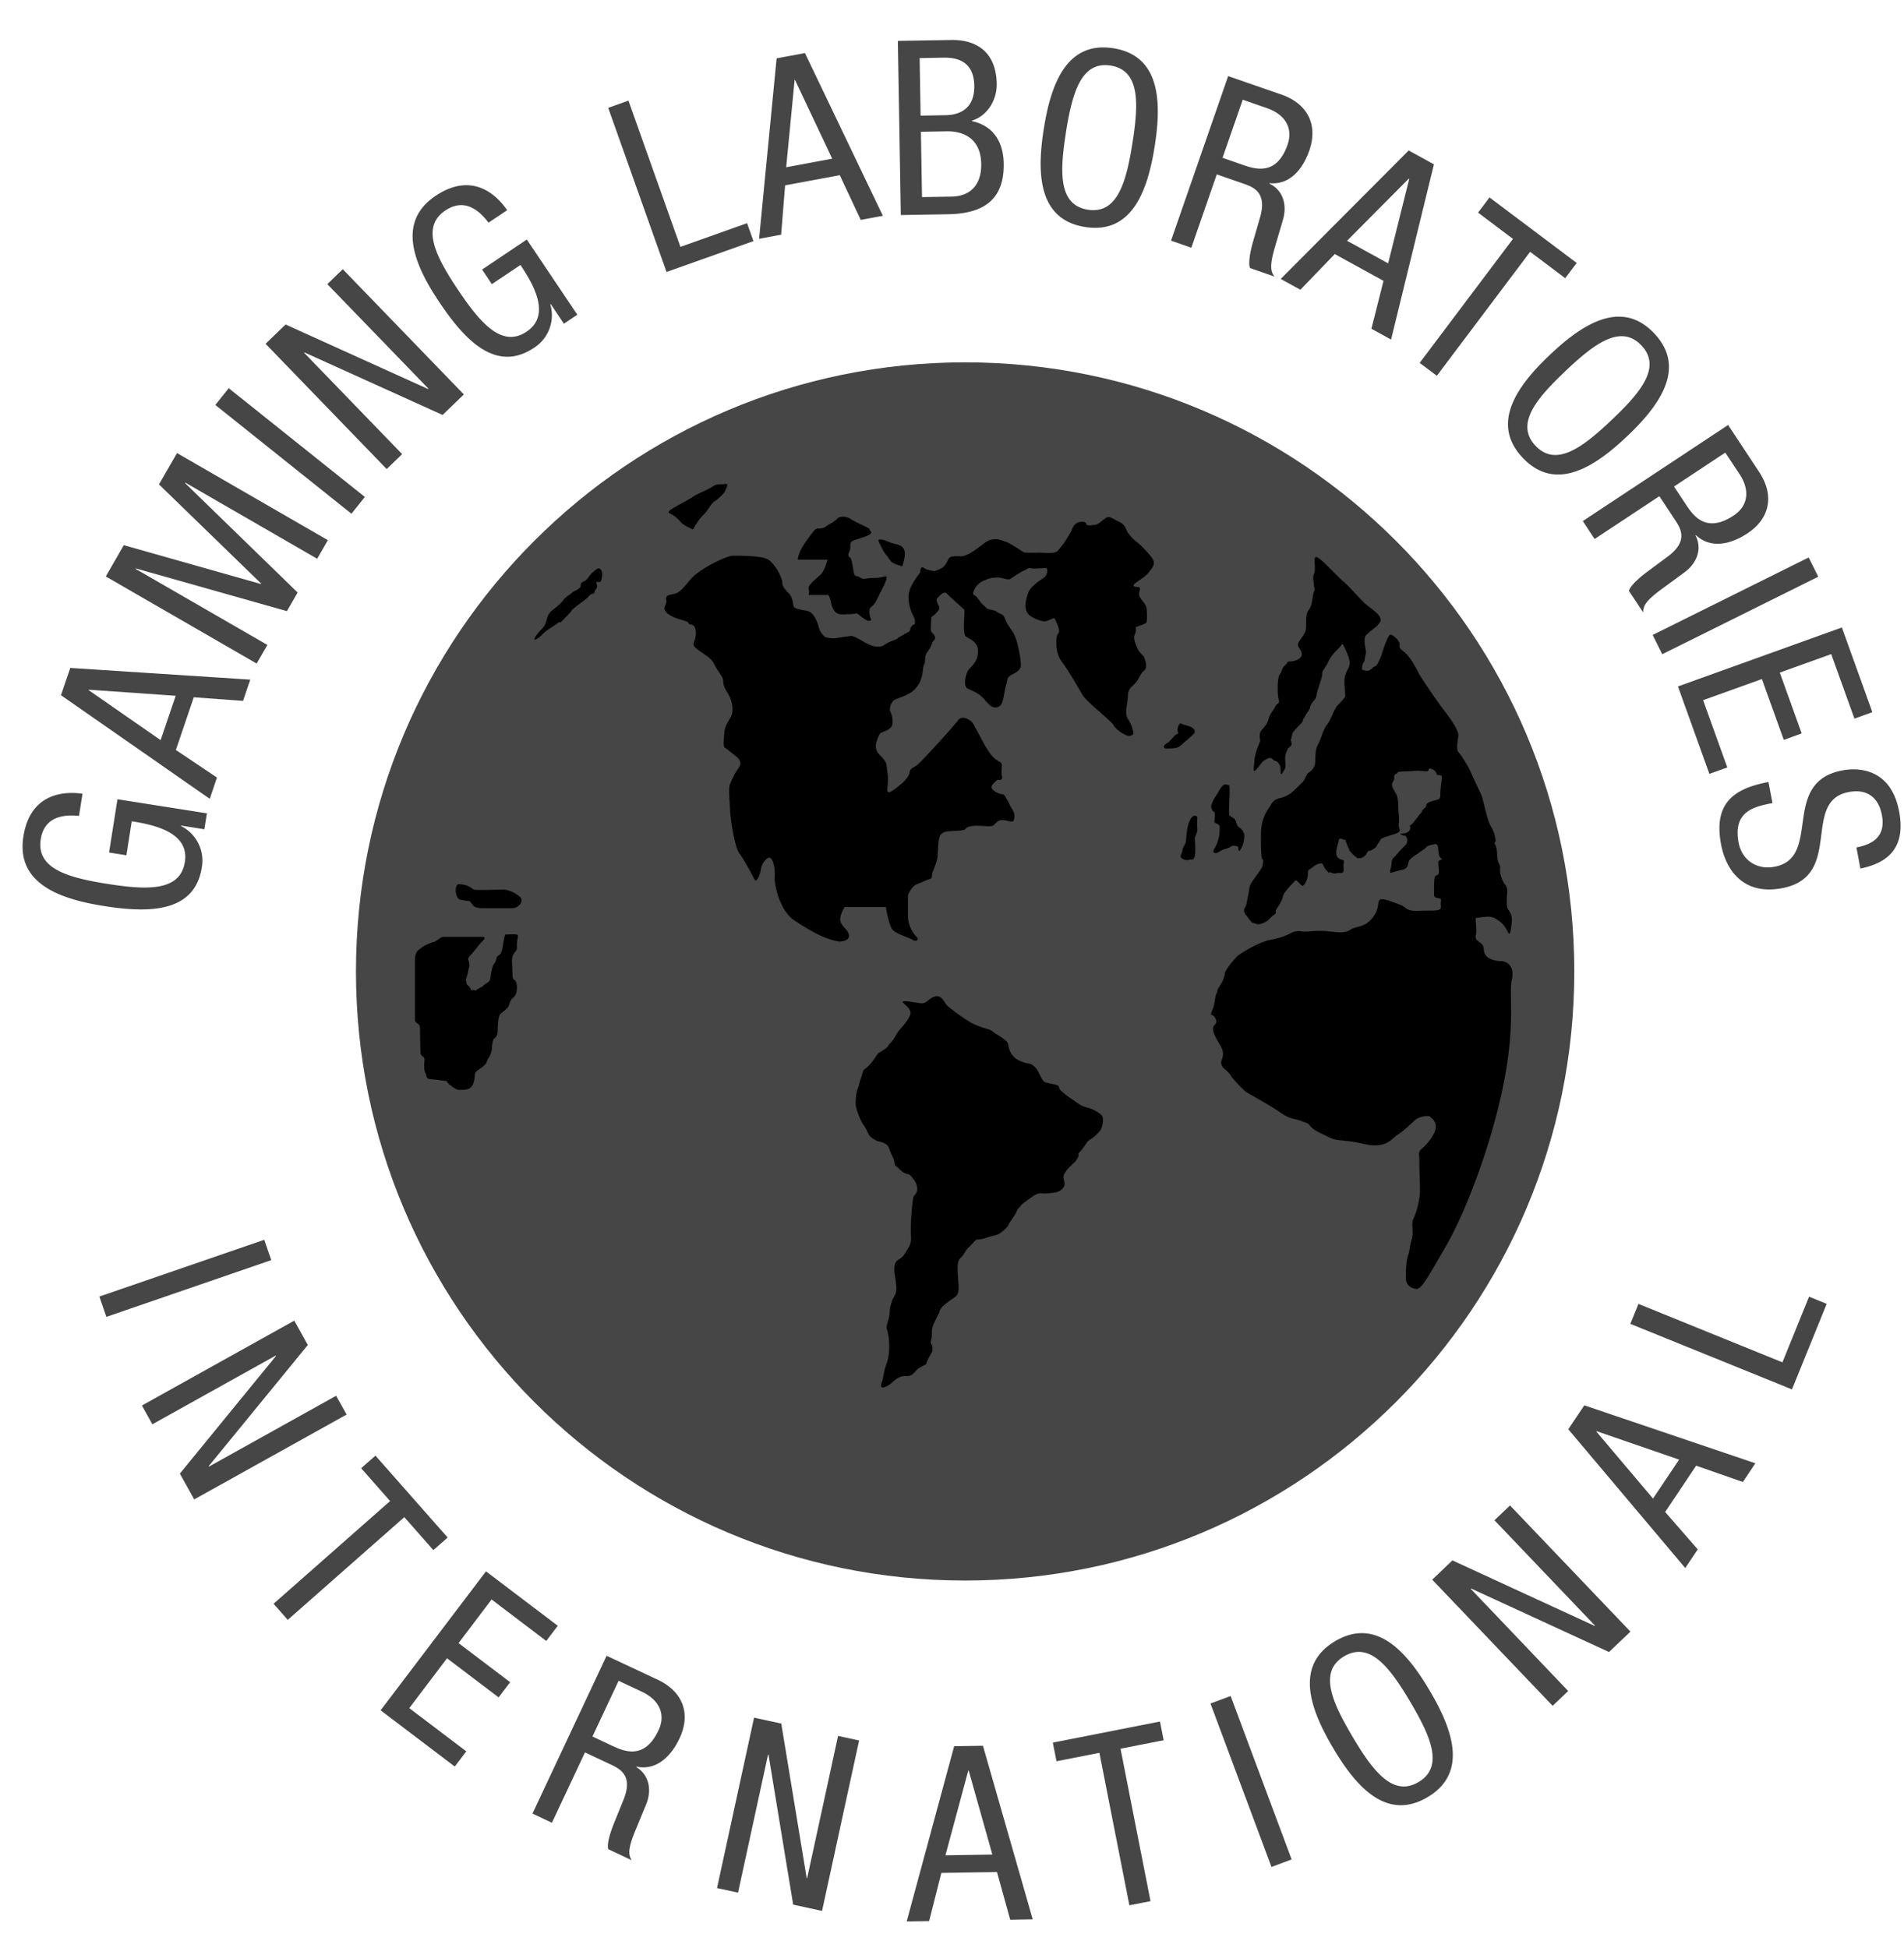 <svg width="43" height="44" viewBox="0 0 43 44" fill="none" xmlns="http://www.w3.org/2000/svg">
    <path d="M21.796 35.698c7.598 0 13.758-6.16 13.758-13.757 0-7.598-6.16-13.757-13.758-13.757-7.598 0-13.757 6.159-13.757 13.757s6.16 13.757 13.757 13.757z" fill="#464646"/>
    <path d="M10.857 21.294s.166-.134.038-.134h-.88c-.07 0-.146.096-.204.109-.057.012-.255.095-.287.134-.032.038-.153.05-.153.287v1.339c0 .102.115.07.115.191 0 .122.006.536.013.58.006.045.095.07.089.135-.006.063-.02.236.02.3.037.063 0 .133.12.14.121.006.364.044.364.044s.01.045.065.083c.056.039.152.121.222.115.07-.006.236.02.3-.121.063-.14.019-.249.082-.3.064-.05.217-.14.23-.21.013-.07.102-.14.115-.287.013-.147.025-.224.07-.256.045-.031.064-.102.064-.19 0-.09.013-.269.044-.326.032-.058.185-.14.21-.217.027-.076.033-.121.078-.16.044-.038.108-.089.102-.267-.007-.179-.09-.14-.096-.204-.006-.064-.006-.192-.013-.306-.006-.115 0-.16.038-.23.039-.07.078-.058.071-.185-.007-.128.051-.236 0-.249-.051-.013-.268 0-.268 0s-.039.16-.045.223c-.006.064-.032.185-.07.224-.038.038-.064.019-.083.108-.02.09-.064.115-.077.153a1.13 1.13 0 0 0-.038.159c-.013.07-.013.16-.057.198-.045.039-.07.039-.109.077-.038.038-.032.032-.083.057-.05.026-.044.032-.082.045-.039.013.057.044-.039.013-.096-.032-.057.05-.096-.032-.038-.083-.099-.09-.094-.14.005-.052-.03-.02 0-.103.03-.082.037-.153.05-.204.013-.05.025-.057.013-.14-.013-.083-.051-.083.025-.166.077-.083.236-.287.236-.287zM10.603 20.353c.09.083.064.16.306.16h.657c.095 0 .197-.07.21-.16.013-.09-.051-.108-.108-.153a.694.694 0 0 0-.28-.108c-.065 0-.67.019-.69 0a.89.89 0 0 0-.164-.096.682.682 0 0 0-.18-.025c-.025 0-.063.05-.063.134 0 .082.032.178.076.203.045.026.236.045.236.045zM18.98 21.265c.14-.013.218-.064.186-.173-.032-.108-.153-.16-.185-.287-.032-.127.096-.319.096-.319h.93s.064.428.16.523c.096.096.408.185.453.224.044.038.166 0 .076-.077a.719.719 0 0 1-.191-.44v-.478c0-.058.108-.23.191-.262s.121-.05.224-.095c.102-.045.127-.02.127-.109 0-.09.115-.261.128-.446.012-.185.012-.402.07-.472.057-.07.134-.077.249-.083.114-.007.29-.007.314-.051.024-.045.12-.064.209-.07.089-.007.344.025.401 0 .058-.026.096-.122.204-.128.109-.006.256.077.275 0a.284.284 0 0 0-.032-.236c-.051-.077-.096-.191-.121-.223-.026-.032-.051-.128-.122-.128-.07 0-.267-.102-.223-.185.045-.083.14-.14.14-.14s.115.032.09-.07c-.026-.102.013-.268-.013-.3-.025-.032-.09-.051-.172-.127-.083-.077-.147-.192-.185-.25-.038-.057-.249-.471-.293-.535-.045-.064-.236-.191-.332-.057-.096.133-.804.912-.906.994-.102.083-.172.083-.185.173-.012.089-.095.191-.197.274-.102.083-.32.28-.307.121.013-.16.026-.249 0-.408-.025-.16 0-.185-.108-.306s-.121-.115-.147-.217c-.025-.102.058-.287.09-.332.032-.044.268-.076.28-.216a.463.463 0 0 0-.044-.275c-.032-.07 0-.178.063-.248.064-.07.377-.103.536-.32.16-.216.115-.414.16-.497.044-.083 0-.198.073-.287.073-.09.105-.185.118-.223.013-.038.083-.057.05-.134-.031-.077-.088-.077-.088-.153 0-.077.006-.293.025-.293.02 0 .153-.115.166-.18.013-.063-.108-.165-.032-.248.077-.083.153-.153.217-.076.064.076.37.331.383.357.012.025-.048.53.027.593.075.064.285.115.279.35-.007.237-.153.326-.217.415-.064.09-.121.364-.02.415.103.05.224.095.313.178.09.083.166.198.249.236.083.039.198.013.236-.146.038-.16.045-.255.076-.357.032-.103.013-.154.096-.204.083-.052.243-.103.236-.25-.006-.146-.076-.56-.172-.714-.096-.153-.128-.178-.16-.255-.031-.076-.044-.108-.07-.14-.025-.032-.095-.038-.146-.083-.051-.045-.204-.045-.23-.083-.025-.038-.05-.038-.108-.102-.058-.064-.096-.14-.134-.166-.039-.025-.064-.034-.058-.077a.405.405 0 0 1 .192-.248.742.742 0 0 1 .389-.096c.095.013.216.064.261.032.045-.032.255-.172.3-.185.045-.013.102-.076.16-.057.057.019.325-.004.35-.004.026 0 .045.15-.057.22-.102.07-.3.198-.351.339-.051.14-.09.319-.032.433.057.115.262.192.37.21.109.02.242-.114.268-.044.025.07.134.255.07.325s-.07.434.077.626c.146.19.382.605.478.765.096.16.663.593.695.676.032.083.287.261.364.242.076-.019.089-.031.083-.076a.816.816 0 0 0-.109-.287c-.064-.09-.057-.191-.044-.28.012-.09.025-.167.031-.237.007-.07-.016-.146.123-.268.139-.12.139-.242.228-.312.09-.07.058-.179.032-.268-.025-.09-.05-.083-.09-.134-.037-.051-.05-.045-.07-.096-.019-.05-.114-.23-.07-.325.045-.096.02-.172.02-.172s.207-.07.237-.096c.03-.025.027-.287 0-.37-.027-.083-.129-.166-.154-.248-.026-.083.063-.185-.02-.192-.082-.006-.133-.013-.095-.064.038-.05.223-.14.319-.255.095-.115.146-.191.12-.274-.025-.083-.273-.344-.35-.402a1.061 1.061 0 0 1-.236-.242c-.045-.077-.045-.166-.191-.236-.147-.07-.21-.134-.287-.096-.077.038-.172.153-.243.16-.07.006-.204.038-.21-.013-.007-.051-.077-.064-.166-.045-.09.02-.14.102-.166.179a2.194 2.194 0 0 1-.325.478c-.083.07-.376.026-.434.032-.057.006-.3 0-.319-.006-.019-.007-.312-.21-.402-.236-.089-.026-.267-.14-.49.025-.224.166-.396.306-.55.3-.152-.006-.241-.006-.273.077a.515.515 0 0 1-.109.165c-.019.02-.166.096-.217.09-.05-.007-.172-.039-.172-.039s-.064-.05-.09-.044c-.025.006-.044.07-.037.095.006.026-.21.255-.256.472-.044.217.051.453.096.53.045.076.045.178.026.191-.02.013-.032-.006-.07.051-.039.057-.013.083-.058.115-.044.032-.05.025-.102.057-.051.032-.006.007-.102.058-.096.05.02.019-.179.095-.197.077-.178.134-.331.128-.153-.006-.306-.115-.396-.166-.089-.05-.178-.083-.197-.076-.02.006-.217.025-.306.044-.09.02-.268 0-.3-.038-.032-.038-.09-.102-.109-.166-.019-.064-.089-.363-.261-.402-.172-.038-.306-.05-.32-.114-.012-.064-.025-.205-.101-.281-.077-.077-.16-.172-.153-.255.006-.083-.172-.453-.351-.53-.179-.076-.644-.07-.772-.07-.127 0-.759.294-.963.549-.204.255-.261.28-.331.306-.07.025-.236.013-.204.14.031.128-.134.185.044.32.179.133.453.146.46.21.006.063.152-.039.165.204.013.242-.146.242.032.382.179.14.306.179.39.351.082.172.203.268.197.383-.007.115.115.268.146.344a.669.669 0 0 1 .058.357c-.026.134-.166.256-.179.44-.012.185-.032.326.013.351.045.026.128.096.249.192.121.095.121.19.05.28-.07.09-.14.242-.184.351-.045.108 0 .434 0 .574 0 .14.102.848.21.989.109.14.3.503.345.593.044.089.127-.121.146-.249.02-.128.154-.293.217-.236.064.057.102.242.09.415-.013.172.108.759.433.982.326.223.6.357.702.395.102.038.28.096.35.09z" fill="#000"/>
    <path d="M19.678 14s-.102-.217 0-.293c.102-.077.147-.217.204-.325.058-.109.122-.236.134-.3.013-.064.02-.083-.089-.051-.108.032-.186.019-.271.025-.086.007-.163.039-.233-.012-.07-.052-.127 0-.146-.14-.02-.141-.039-.23-.058-.281-.019-.051-.096-.039-.038-.16.057-.121-.026-.204.095-.255.122-.051.46-.121.39-.204-.07-.083.057-.026-.236-.166-.294-.14-.21-.131-.313-.158-.102-.027-.191.005-.21.037a.6.6 0 0 1-.173.121c-.07.038-.102.083-.185.096-.082.013-.108-.026-.184.076-.077.102-.185.236-.262.377-.077.14-.096.255-.077.255h.664s-.07.242-.14.319c-.07.076-.313.242-.288.338.026.095-.006.14-.006.14h.453s.019.025.044.108c.026.083.013.14.096.255.083.115.274.064.306.07.032.007.204-.018.204-.018s.109.095.198.146c.09.051.121 0 .121 0zM20.38 12.792c0-.032.076-.212.05-.34-.025-.128-.154-.154-.237-.173-.083-.02-.212-.084-.276-.09-.064-.006-.102-.013-.064.064.039.077.11.225.167.289.058.064.083.147.173.186.09.038.186.064.186.064zM15.652 11.958s.115-.217.23-.325c.114-.109.165-.249.26-.313.096-.063.224-.19.237-.235.012-.045.102-.173 0-.153-.102.019-.179-.02-.287.057-.108.076-.325.153-.44.23-.114.076-.408.229-.465.267-.057.038-.134.083-.051.115a.651.651 0 0 1 .236.19c.07.084.28.167.28.167zM13.562 13.144a.489.489 0 0 0 .038-.198c-.006-.05-.044-.133-.108-.101a.753.753 0 0 0-.178.159c-.013.019-.064.095-.102.114-.039.02-.09.038-.096.083-.006.045 0 .064-.032.083-.032.02 0 .013-.09.057-.088.045-.05.032-.114.077-.064.044-.057.044-.115.089-.057.045-.006.02-.114.127-.108.109-.217.166-.236.21-.02.045-.02-.012-.064.135-.044.146-.044.153-.146.26-.102.11-.191.243-.096.198.096-.044.147-.133.261-.21.115-.076.185-.121.243-.166.057-.044-.013.064.12-.076.134-.14.052-.051.134-.14.083-.09 0-.032.153-.153s.064-.045.185-.14c.121-.096.09-.096.14-.128.051-.032.058.007.083-.05.026-.058-.057.044.026-.058.083-.102-.032-.172.038-.172h.07zM26.395 16.763c.025-.032.108-.121.147-.16.038-.038.083-.013.057-.083-.025-.07.039-.204.07-.179.033.026.18.051.237.083.058.032.109.096.052.154-.058.057-.25.224-.314.275-.064.05-.179.05-.204.05-.026 0-.18.02-.154-.044.026-.064.109-.096.109-.096zM26.983 18.922c.038-.096.064-.14.057-.217a1.313 1.313 0 0 1 .001-.217c.006-.057-.039-.076-.09-.057-.05.02-.096.114-.127.242-.032.128-.032.325-.051.37-.02.044-.064.102-.07.172-.007.07-.064.114-.026.16.038.044.135.063.176.044.04-.02.104.032.13-.083.026-.115 0-.414 0-.414zM27.4 18.33c-.018-.013-.057-.09-.044-.14a.84.84 0 0 1 .115-.23c.057-.082.127-.26.216-.242.09.02.077.007.083.115.007.108-.032.578 0 .592.032.013.045.026.102.064.058.038.032.147.121.204.09.058.109.16.109.16 0 .07-.013.197-.051.267s-.051.128-.077.083c-.025-.045.013-.076-.044-.09-.058-.012-.077-.025-.115 0a.605.605 0 0 1-.172.07c-.058.014-.121.071-.172.084-.051.012-.096-.026-.045-.102a.815.815 0 0 0 .109-.3c.006-.076.025-.204-.007-.235-.032-.032-.121-.032-.102-.102.02-.07.007-.179.007-.179l-.032-.019z" fill="#000"/>
    <path d="M28.477 18.874c-.006-.37.14-.567.192-.644.05-.076.076-.16.216-.198a.667.667 0 0 0 .262-.114c.083-.058.21-.198.261-.243.051-.044.102-.178.115-.197.013-.02.172-.09.179-.262.006-.172.006-.306.07-.414.064-.109.102-.313.198-.434.095-.121.146-.338.248-.447.102-.108.147-.153.16-.19.013-.04-.038-.326 0-.466s.076-.14.102-.256c.025-.114-.128-.42-.153-.452-.026-.032.019-.026-.115.108a.952.952 0 0 0-.23.313c-.063.127-.127.172-.12.242.006.07-.116.376-.128.472-.013.095-.032.09-.102.185-.07.095-.02.095-.09.191-.07.096-.076.134-.108.172-.032.039.02.026-.051.1l-.128.134-.063.079s-.026.118-.039.154c-.012.037.051.088-.006.146-.057.057-.032-.007-.096.134-.063.14.013.312-.038.389-.051.076-.09.178-.09.05 0-.127-.018-.14-.05-.19-.032-.052-.102-.052-.122-.077-.019-.026-.025-.038-.076-.038s-.16.082-.16.082-.153.21-.184.21c-.032 0-.013-.082 0-.248.012-.166.12-.395.127-.427.007-.032-.038-.16.026-.236.063-.077.133-.134.165-.262.032-.127.102-.178.147-.274.045-.096.115-.064.083-.16-.032-.095-.038-.49.02-.567.057-.077.044-.147.127-.217s.006-.076.127-.083c.122-.006.266-.076.245-.185-.021-.108-.123-.153-.072-.242.05-.09.127-.166.159-.268.032-.102-.02-.357.07-.466.09-.108.083-.35.121-.414.039-.064-.057-.294 0-.408.058-.115-.044-.421.07-.37.115.05.453.434.587.542.134.108.383.408.51.517.128.108.402.274.326.401-.077.128-.179.166-.249.236-.07.07-.09.064-.102.166-.013.102.051.255.025.332-.025.076-.019.166-.044.178-.026.013-.058.173-.026.173s.109.063.21-.032c.103-.096.084-.013.148-.147.063-.134.05-.096.095-.242.045-.147.134-.37.172-.377.039-.006.204.115.21.21.007.097-.031.071.122.199.153.127.28.42.344.522.064.103.37.562.523.76.154.197.358.484.338.599-.019.115-.048.319.002.364.05.044.24.35.285.465.045.115.224.472.25.549.025.076.114.516.19.65a.762.762 0 0 1 .115.326c0 .07-.05.025 0 .12.051.096.02.32.07.396.051.077.02.128.032.204a.648.648 0 0 0 .096.262c.051.064.07.095.064.204-.007.108-.032.319.032.395a.35.35 0 0 1 .07.262c-.006.095-.032.325-.07.261-.039-.064-.083-.178-.192-.261-.108-.083-.114-.083-.197-.109-.083-.025-.358.026-.358.026s.026.29.013.355c-.013.066-.032.111.058.175.089.063.102.076.114.171.013.096.013.096.051.147.039.051.166.121.326.121s.328.128.256.428c-.071.3.094.982-.193 2.385-.286 1.403-.867 2.89-1.288 3.616-.42.727-.561.995-.682.976-.121-.02-.236-.083-.23-.28.007-.198.007-.358.051-.479.045-.121.032-.21.083-.364.051-.153-.02-.363.038-.465.058-.102.14-.402.147-.593.006-.192-.02-.6-.013-.715.007-.114-.044-.19.051-.267.096-.077.274-.275.313-.44.038-.166-.07-.23-.115-.281-.045-.051-.268 0-.338.064-.07.063-.274.261-.402.338-.127.076-.249.325-.752.21-.504-.115-.587-.05-.798-.153-.21-.102-.306-.14-.395-.223-.09-.083-.006-.064-.217-.14-.21-.077-.255-.032-.51-.211-.255-.178-.708-.414-.772-.465a4.153 4.153 0 0 1-.293-.307c-.026-.032-.02-.05-.109-.14-.089-.09-.095-.057-.134-.16-.038-.101.122-.19-.032-.44-.153-.248-.184-.37-.14-.427.045-.057.09-.09.026-.191-.064-.102-.128-.007-.058-.172.07-.166.051-.3.096-.377.044-.076-.026-.006.064-.153.089-.146.07-.115.102-.204.032-.09-.01-.076.085-.217.093-.14.138-.166.189-.236.051-.07.517-.35.772-.395.255-.045.44-.134.478-.16a.368.368 0 0 1 .23-.032c.076.02.287-.025.542-.006.255.02.414.064.561-.032.147-.095.306-.032.498-.268.19-.236.082-.42.204-.42.12 0 .223.057.408.12.185.064.115.154.44.14.325-.012.51.026.491-.101-.02-.128.038-.147-.02-.172-.056-.026-.133.006-.133-.102 0-.109-.007-.358.025-.402.032-.045.09-.006.083-.14-.006-.134-.038-.202.02-.223l.057-.02s-.051-.025-.077-.108c-.025-.083.007-.262-.095-.236-.102.025-.147.025-.198.076-.051.051-.02.02-.115.09-.096.07-.134.082-.23.165-.095.083-.006.21-.197.25-.192.037-.306.12-.262 0 .045-.122.013-.218.07-.269.058-.05.109-.127.198-.217.09-.089.115-.102.115-.184 0-.083-.051-.109-.07-.103-.02.007-.109-.044-.083-.044.026 0 .191 0 .217-.102.025-.102-.051-.039.025-.102.077-.064.147-.185.21-.25.065-.063 0-.05.084-.114.083-.064.006-.102.134-.153.127-.051.236-.025.23-.153-.007-.128.044-.363.031-.42-.013-.058-.102.005-.121-.071-.02-.077-.134-.121-.16-.102-.025.019.007.064-.095.057-.102-.006-.128-.019-.255-.006-.128.013-.351 0-.37.038-.02.038-.077.02-.07.115.006.096-.102.108-.02.255.083.147.102.153.109.35.006.199.032.326.013.434-.02.109.108.166-.09.23-.197.064-.204.064-.274.093-.07.028-.057.08-.095.111-.039.032-.007.064-.109.134s-.115.011-.153.098c-.038.087-.172.145-.236.094a.86.86 0 0 1-.134-.128c-.045-.051-.006 0-.064-.128-.057-.127-.025-.14-.083-.146-.057-.007-.102-.064-.12.032-.02.095-.103.293-.014.376.09.083.147.006.128.134-.02.127.038.217-.076.21-.115-.006-.103.039-.205-.006s.007.076-.102-.045c-.108-.12-.057-.178-.16-.16-.101.02-.146.077-.197.11-.05.031-.07.031-.07.14 0 .108-.083.267-.128.248-.044-.019-.134-.16-.165-.108-.032.05-.25.242-.268.35-.02.11-.128.256-.16.307-.032.05.051.044-.057.121s-.083.11-.223.173c-.14.063-.198 0-.236 0-.039 0-.096-.103-.14-.154-.045-.05-.077-.108-.058-.16.02-.05.045-.07.057-.152.013-.083.039-.192.051-.275.013-.083.013-.102.064-.185.051-.083.236-.306.242-.376.007-.07.032-.108-.006-.14-.038-.032-.032-.53-.032-.53zM23.762 26.94c.159 0 .287-.102.28-.21-.006-.109-.057-.128.007-.236.063-.109.134-.154.165-.192.032-.038.064-.038.122-.146.057-.109-.026-.058.07-.16.095-.102.146-.23.217-.261.07-.032.23-.185.248-.243.02-.057.077-.236 0-.312a.811.811 0 0 0-.3-.16c-.057-.013-.114-.019-.286-.14-.173-.121-.179-.121-.3-.223-.121-.102-.007-.128-.179-.166-.172-.038-.204-.038-.242-.077-.038-.038-.096-.178-.14-.248-.045-.07-.109-.134-.205-.147-.095-.013-.255-.077-.312-.14a.445.445 0 0 1-.128-.236c-.019-.109-.025-.109-.114-.179-.09-.07-.16-.096-.236-.16-.077-.063-.147-.063-.236-.095a2.595 2.595 0 0 1-.236-.096 4.186 4.186 0 0 1-.568-.402c-.07-.076-.121-.248-.274-.204-.153.045-.185.172-.326.153-.14-.019-.427-.076-.401-.025.025.05.185.134.172.255-.013.121-.204.325-.255.383-.051.057-.102.191-.192.28-.089.09-.006.058-.165.166-.16.108-.077.013-.204.198-.128.185-.198.21-.23.242s-.032.09-.07.192c-.039.102-.032.14-.07.23-.039.088-.045.229-.051.33-.007.103.108.409.184.505.077.095.09.216.173.274a.722.722 0 0 0 .134.083c.019.006.223.032.261.153.038.121.121.255.128.338.006.083.032.064.089.121.057.057.083.083.147.115.063.032.076-.006.146.076.07.083.115.14.128.25.013.108-.038.133-.077.197-.038.064-.082.733-.063.905.019.173-.07.268-.14.39-.07.12-.16.12-.198.184-.039.064-.026.084-.039.154-.013.07.09.446.026.574-.064.127-.051.07-.096.216-.045.147-.025.185-.045.287-.019.102-.057.18-.057.25s.051.101.057.395c.007.293-.063.427-.089.51-.025.083-.044.204-.057.268-.013.064-.102.217.044.172.147-.045.204-.166.338-.223.134-.058.211.019.32-.09.108-.108.057-.082.184-.153.128-.07.064-.006.14-.165.077-.16.11-.153.096-.262-.012-.108-.057-.076-.025-.185.032-.108-.013-.198.05-.338.065-.14.096-.198.122-.249.026-.05-.006-.089.179-.236.185-.146.23-.127.261-.261.032-.134-.076-.632.032-.734.108-.102.102-.165.217-.274.115-.108.121-.166.223-.166.102 0 .198-.057.325-.083.128-.025.185-.082.262-.153.076-.07.076-.114.127-.185.051-.07-.006.007.077-.114.083-.122.032-.102.096-.166.063-.064.032-.064.159-.153.128-.09.242-.198.364-.185.12.012.236-.013.236-.013z" fill="#000"/>
    <path d="M1.784 18.428c-.411-.042-.79.054-.864.528-.104.664.611.866 1.51 1.008.898.141 1.64.169 1.745-.495.105-.664-.682-.838-1.2-.92l-.12.768-.392-.062.19-1.203 2.02.318-.058.36-.528-.084-.001.01a.874.874 0 0 1 .472.934c-.16 1.013-1.162 1.039-2.207.874-.98-.154-1.992-.498-1.823-1.57.176-1.116 1.133-.993 1.335-.967l-.079.501zM1.377 15.702l.21-.616 4.065.264-.163.48-1.113-.081-.404 1.19.928.623-.163.48-3.36-2.34zm2.25 1.015.341-1.002-1.961-.137-.004.01 1.625 1.129zM2.389 13.02l.407-.707 3.096.877.005-.01L3.59 10.94l.408-.707L7.405 12.2l-.242.42-2.978-1.72-.006.01 2.543 2.473-.242.42-3.414-.965-.005.01 2.978 1.719-.243.42L2.39 13.02zM4.863 9.146l.303-.378 3.074 2.456-.303.379-3.074-2.457zM5.998 7.765l.452-.436 3.218 1.457.008-.008-2.283-2.36.348-.338 2.735 2.829-.48.463-3.12-1.412-.008.007 2.214 2.29-.349.337-2.735-2.829zM11.033 5.029c-.249-.33-.576-.542-.975-.275-.558.374-.22 1.036.286 1.792.507.755.991 1.319 1.55.944.558-.374.151-1.07-.14-1.505l-.646.433-.22-.33 1.01-.678 1.14 1.698-.303.203-.297-.444-.01.006a.873.873 0 0 1-.364.98c-.851.572-1.551-.146-2.14-1.025-.553-.824-.988-1.8-.087-2.404.939-.63 1.499.156 1.617.323l-.421.282zM13.736 2.436l.457-.163 1.174 3.303 1.505-.535.144.405-1.963.697-1.317-3.707zM17.539 1.318l.64-.119 1.76 3.675-.5.093-.473-1.01-1.235.229-.09 1.115-.498.093.396-4.076zm.216 2.46 1.04-.194-.84-1.777-.01.002-.19 1.969zM20.277.923l1.207-.02c.512-.01 1.012.225 1.026.99.006.359-.203.72-.56.831v.011c.488.108.709.473.717.958.014.799-.432 1.132-1.253 1.146l-1.07.018-.067-3.934zm.514 1.689.557-.01c.204-.003.666-.06.655-.667-.007-.407-.215-.64-.689-.633l-.545.01.022 1.3zm.032 1.84.661-.011c.512-.009.683-.359.676-.74-.009-.54-.36-.743-.784-.735l-.578.01.025 1.476zM26.077 3.307c-.156.98-.5 1.99-1.572 1.82-1.072-.17-1.087-1.237-.932-2.217.155-.98.5-1.99 1.572-1.82 1.072.169 1.087 1.237.932 2.217zm-2.003-.318c-.143.898-.171 1.642.493 1.747.664.105.867-.61 1.009-1.509.142-.898.17-1.64-.493-1.746-.664-.105-.867.61-1.01 1.508zM27.738 1.719l1.202.417c.583.203.833.675.63 1.263-.142.406-.43.784-.899.738l-.003.01c.31.149.4.478.31.802l-.189.646c-.122.419-.09.546-.004.652l-.552-.192c-.051-.105.008-.393.061-.58l.17-.588c.14-.523-.13-.651-.364-.733l-.62-.215-.575 1.656-.458-.16 1.29-3.716zm-.128 1.845.453.158c.27.094.765.265 1.015-.453.126-.364-.039-.678-.466-.827l-.546-.19-.456 1.312zM31.814 3.398l.57.314-.968 3.957-.444-.244.273-1.082-1.1-.605-.777.806-.444-.244 2.89-2.902zm-1.392 2.04.928.51.476-1.908-.01-.005-1.394 1.403zM32.45 8.487l-.388-.291 2.107-2.8-.788-.594.258-.343 1.969 1.48-.259.344-.792-.596-2.107 2.8zM36.746 9.854c-.719.683-1.608 1.276-2.355.488-.747-.787-.109-1.644.61-2.326.72-.683 1.609-1.276 2.356-.488.747.787.109 1.643-.61 2.326zm-1.395-1.47c-.66.625-1.135 1.197-.672 1.685.463.488 1.059.043 1.718-.583.66-.625 1.135-1.198.672-1.685-.463-.488-1.059-.044-1.718.582zM39.029 9.6l.701 1.062c.34.514.253 1.041-.266 1.385-.359.237-.818.362-1.162.041l-.01.006c.157.306.029.622-.24.826l-.542.398c-.351.259-.404.38-.4.515l-.322-.487c.024-.114.246-.308.401-.423l.492-.365c.43-.33.293-.597.156-.803l-.362-.548-1.462.967-.267-.405 3.282-2.17zm-1.223 1.389.265.4c.158.239.447.675 1.08.256.323-.213.382-.562.133-.94l-.32-.482-1.158.766zM40.848 12.592l.216.434-3.524 1.75-.216-.435 3.524-1.75zM41.597 14.172l.688 1.913-.404.146-.525-1.457-1.161.417.494 1.374-.404.146-.494-1.374-1.328.477.547 1.52-.405.145-.71-1.975 3.702-1.332zM41.926 19.14c.406-.076.66-.274.575-.73-.075-.4-.336-.598-.748-.521-1.088.204-.096 1.908-1.51 2.172-.894.168-1.271-.44-1.374-.987-.169-.905.247-1.257 1.07-1.412l.09.477c-.434.081-.894.196-.764.894.071.38.397.621.809.544 1.094-.205.118-1.911 1.537-2.177.358-.067 1.096-.048 1.28.932.137.737-.168 1.142-.876 1.285l-.089-.477zM5.968 28.002l.158.459-3.724 1.282-.158-.459 3.724-1.282zM6.646 29.828l.306.55-2.239 2.737.006.01 2.872-1.6.237.424-3.442 1.917-.324-.583 2.17-2.656-.005-.01-2.786 1.552-.236-.424 3.441-1.917zM6.499 36.587l-.321-.364 2.632-2.32-.653-.742.322-.284 1.631 1.85-.323.284-.656-.745-2.632 2.32zM10.975 35.49l1.622 1.23-.26.343-1.235-.937-.746.985 1.165.883-.26.343-1.165-.883-.853 1.126 1.288.976-.26.343-1.675-1.27 2.38-3.139zM13.7 37.397l1.154.541c.559.263.759.76.493 1.323-.182.39-.51.736-.971.641l-.005.01c.293.18.349.517.226.831l-.257.623c-.165.404-.147.535-.073.649l-.529-.249c-.04-.11.05-.391.122-.57l.23-.569c.195-.506-.06-.662-.285-.768l-.594-.279-.746 1.588-.44-.206 1.675-3.566zm-.32 1.824.434.204c.26.122.734.345 1.058-.344.164-.35.032-.68-.377-.872l-.524-.247-.591 1.259zM17.03 38.795l.614.133.574 3.49.011.002.698-3.213.475.103-.837 3.85-.652-.142-.557-3.385-.011-.002-.677 3.116-.475-.103.837-3.85zM21.549 39.44l.65-.01 1.124 3.92-.508.009-.299-1.077-1.257.02-.275 1.087-.507.008 1.072-3.957zm-.197 2.464 1.059-.017-.533-1.895h-.011l-.515 1.912zM25.983 42.94l-.477.093-.677-3.443-.969.19-.083-.421 2.42-.476.083.422-.974.192.677 3.442zM27.338 38.476l.455-.17 1.377 3.691-.455.17-1.377-3.69zM32.288 38.184c.506.855.885 1.855-.05 2.408-.936.553-1.63-.262-2.134-1.117-.506-.855-.885-1.855.05-2.408.936-.553 1.63.262 2.134 1.117zm-1.747 1.033c.463.784.915 1.375 1.494 1.033.58-.343.28-1.024-.183-1.808-.464-.784-.916-1.375-1.495-1.033-.58.343-.28 1.024.184 1.808zM32.346 35.678l.455-.435 3.212 1.48.008-.007-2.27-2.379.351-.335 2.72 2.85-.484.46-3.115-1.434-.008.007 2.201 2.308-.351.335-2.72-2.85zM35.418 32.281l.362-.54 3.863 1.309-.282.422-1.055-.368-.7 1.046.736.844-.282.422-2.642-3.135zm1.913 1.566.59-.88-1.862-.642-.006.01 1.278 1.511zM36.82 29.9l.183-.45 3.251 1.32.602-1.483.398.162-.784 1.932-3.65-1.48z" fill="#464646"/>
</svg>

